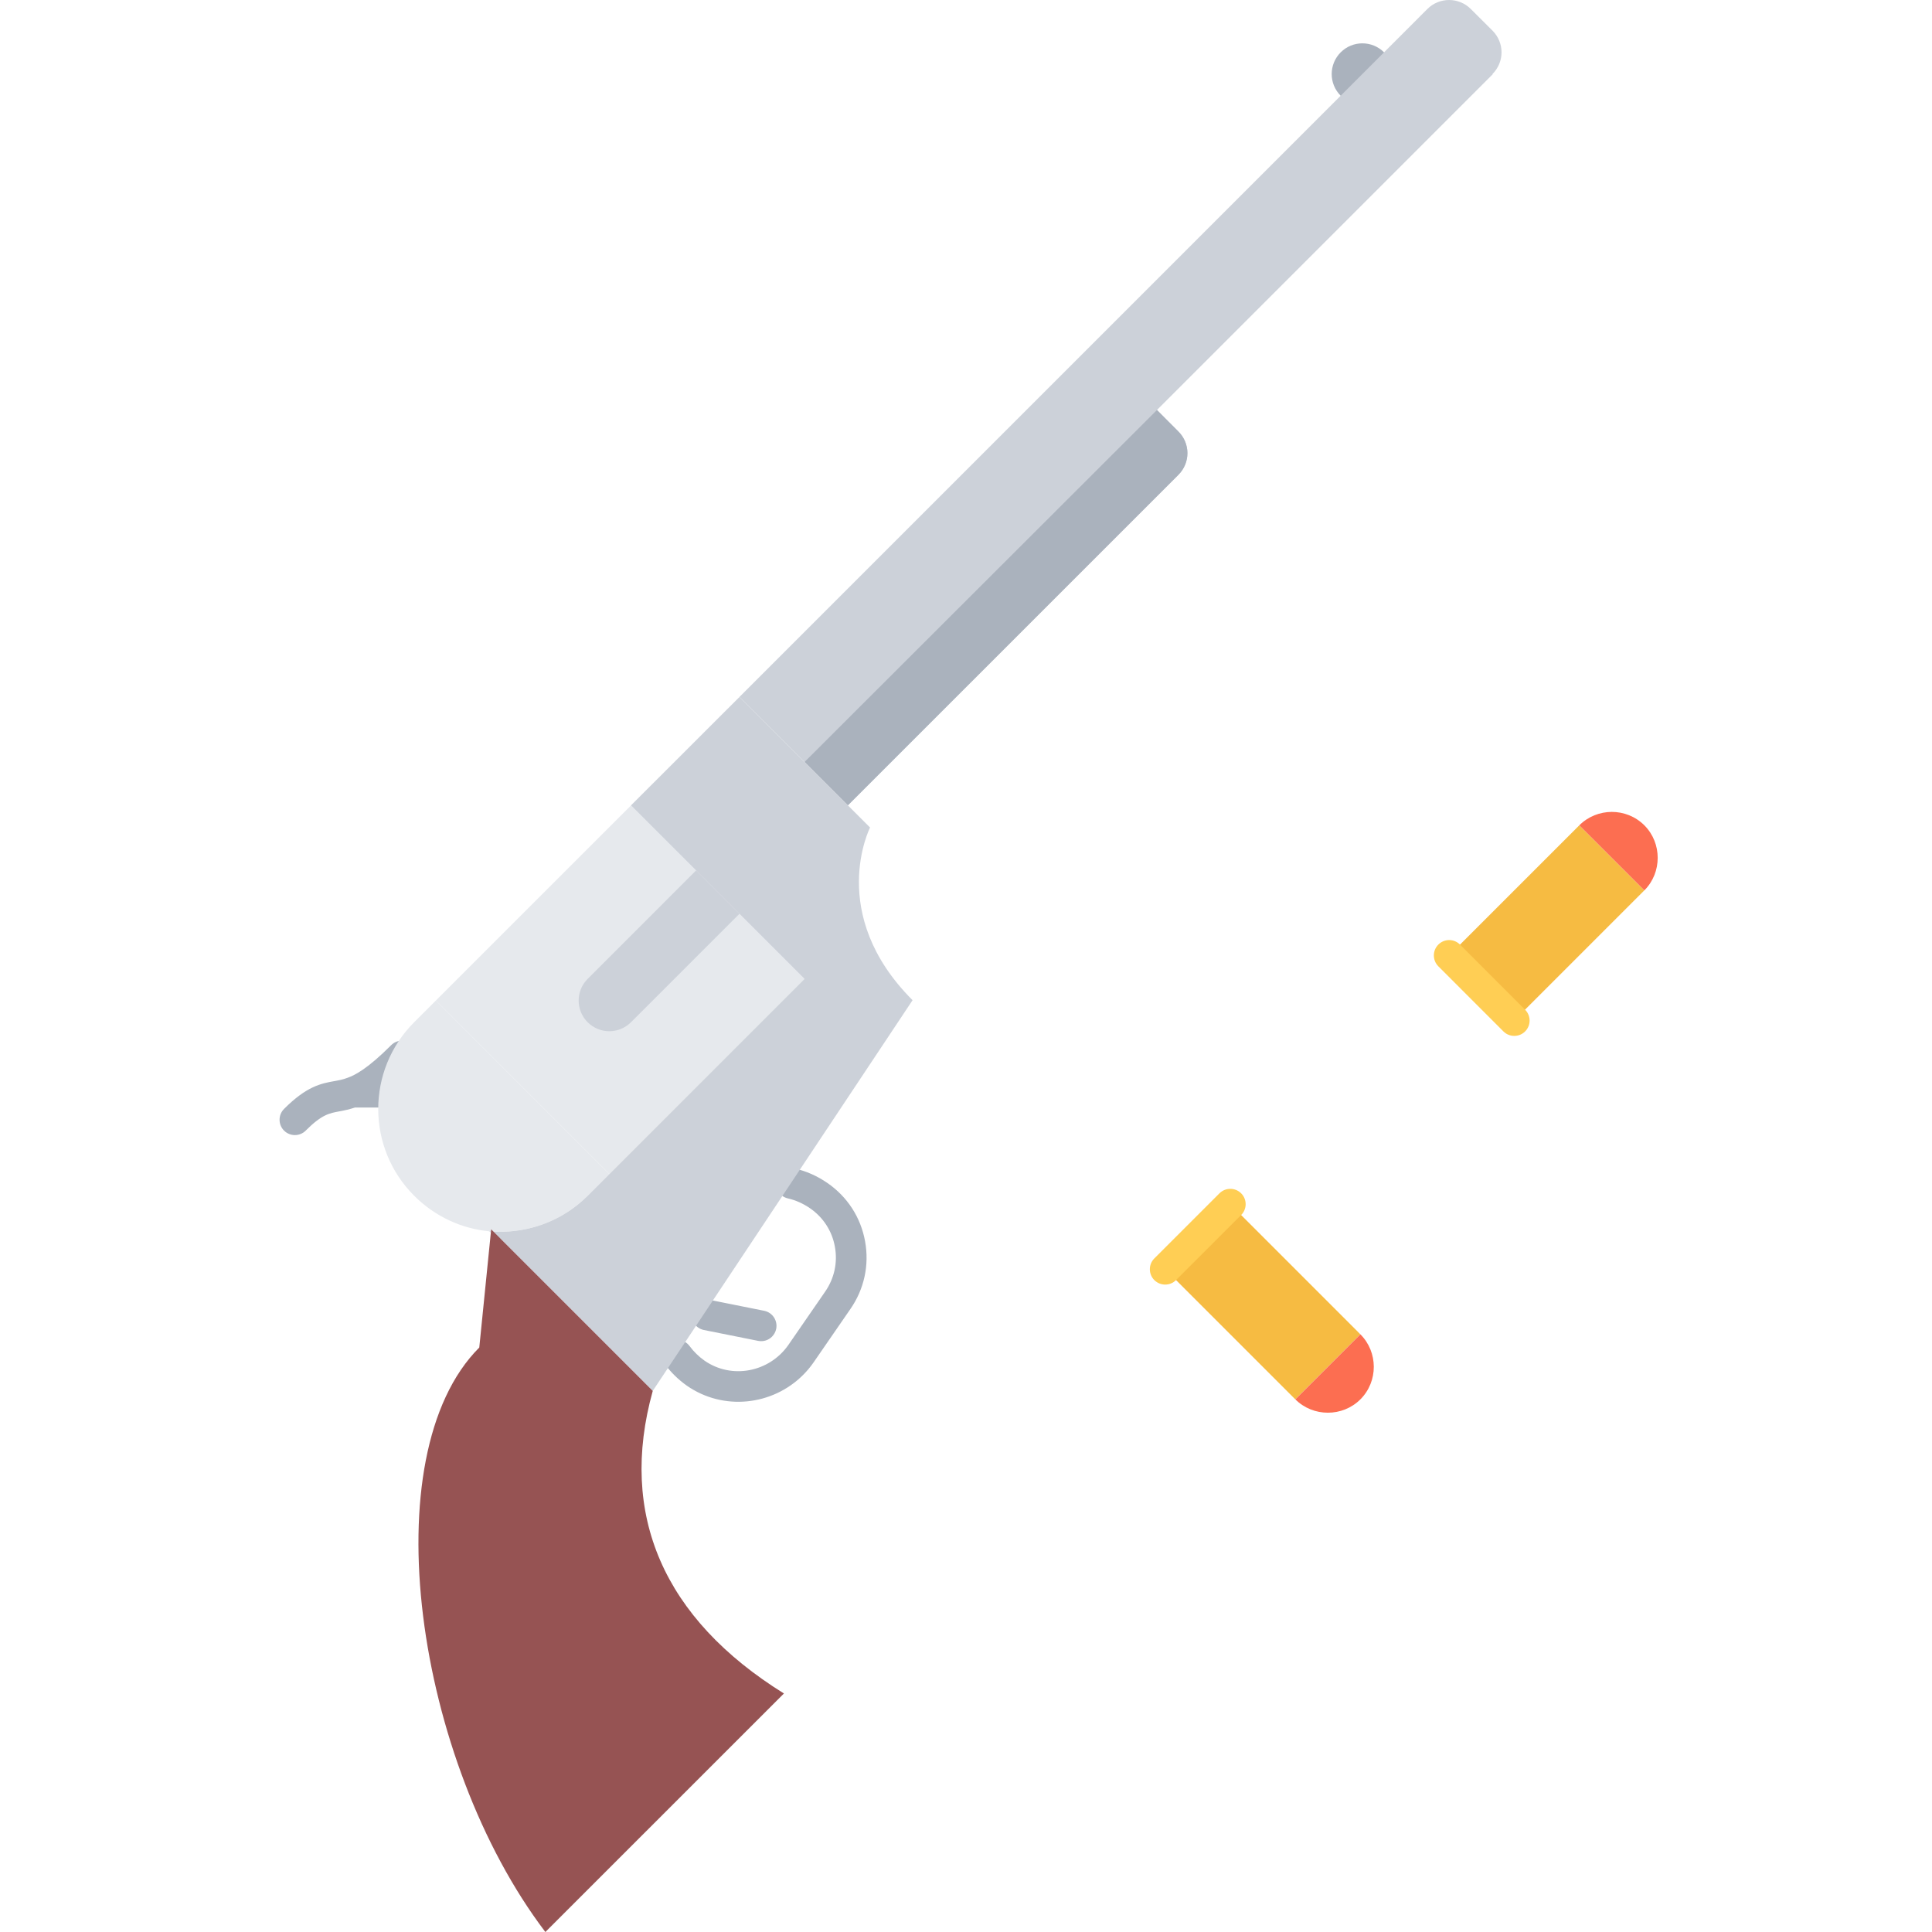 <svg height="503pt" viewBox="-72 0 503 503.918" width="503pt" xmlns="http://www.w3.org/2000/svg"><g fill="#aab2bd"><path d="m136.996 358.637c-7.984 7.984-20.766 9.41-30.285 2.801-2.219-1.566-4.145-3.449-5.738-5.598-1.312-1.77-.91-4.305.832-5.586 1.777-1.328 4.281-.945 5.594.832 1.094 1.473 2.406 2.754 3.902 3.809 7.047 4.902 16.84 3.055 21.832-4.047l9.602-13.914c2.414-3.465 3.328-7.633 2.566-11.758-.734-4.113-3.055-7.672-6.504-10.043-1.785-1.23-3.77-2.109-5.762-2.559-2.148-.496-3.504-2.633-3.016-4.793.48-2.152 2.625-3.504 4.793-3.016 3.016.688 5.879 1.953 8.52 3.777 5.207 3.574 8.715 8.977 9.84 15.199 1.145 6.23-.23 12.543-3.871 17.75l-9.59 13.906c-.816 1.176-1.73 2.254-2.715 3.238zm0 0"/><path d="m128.902 348.637c-.906.914-2.25 1.371-3.609 1.098l-14.145-2.832c-2.168-.434-3.566-2.535-3.145-4.703.426-2.152 2.527-3.57 4.707-3.145l14.148 2.832c2.168.438 3.562 2.543 3.137 4.711-.16.801-.559 1.504-1.094 2.039zm0 0"/><path d="m29.574 272.605c-6.191 6.191-9.457 7.832-11.418 8.527-1.289.488-2.391.672-3.465.863-3.328.602-7.109 1.281-13.039 7.219-.008.008-.016.016-.023.023-1.559 1.559-1.559 4.098 0 5.656 1.559 1.559 4.098 1.559 5.656 0 .008-.016.016-.016.023-.031 4.168-4.16 6.121-4.512 8.816-5 1.258-.227 2.586-.52 4.016-.992h14.113c1.102 0 2.102-.449 2.832-1.168.719-.73 1.168-1.73 1.168-2.832 0-2.211-1.801-4-4-4l-1.801.008c.902-.84 1.801-1.648 2.777-2.617 1.559-1.566 1.559-4.098 0-5.656-1.562-1.559-4.098-1.559-5.656 0zm0 0"/><path d="m277.23 13.652c-3.129 3.137-3.129 8.188 0 11.32l5.656 5.656 11.309-11.32-5.656-5.656c-3.117-3.125-8.184-3.133-11.309 0zm0 0"/></g><path d="m148.691 210.055-28.27-28.281 5.648-5.648 173.781-173.789c3.105-3.113 8.195-3.113 11.305 0l5.672 5.652c3.113 3.121 3.168 8.152-.008 11.32l.059.059-87.562 87.566 5.586 5.602c3.125 3.109 3.168 8.145 0 11.312l-5.656 5.656-74.891 74.887zm0 0" fill="#ccd1d9"/><path d="m148.691 210.055 5.656-5.656 74.891-74.887 5.656-5.656c3.168-3.168 3.125-8.203 0-11.312l-5.586-5.602-91.918 91.801zm0 0" fill="#aab2bd"/><path d="m35.574 266.621c-12.512 12.504-12.504 32.762-.008 45.258 5.488 5.496 12.445 8.598 19.566 9.277 9.168.793 18.672-2.262 25.688-9.277l5.656-5.656-45.246-45.258zm0 0" fill="#e6e9ed"/><path d="m86.488 306.223-45.254-45.266 50.91-50.898 45.254 45.266zm0 0" fill="#e6e9ed"/><path d="m97.789 362.789-39.594-39.59-3.062-2.035c9.168.793 18.672-2.262 25.688-9.277l56.562-56.562-45.258-45.262 5.656-5.656 22.641-22.625 28.27 28.281 5.785 5.777s-11.441 22.512 11.09 45.039zm0 0" fill="#ccd1d9"/><path d="m80.82 255.316c-3.129 3.121-3.129 8.188-.008 11.305 3.129 3.129 8.184 3.129 11.312 0l28.289-28.277-11.305-11.32zm0 0" fill="#ccd1d9"/><path d="m248.422 314.074 33.93 33.938-16.973 16.969-33.93-33.938zm0 0" fill="#f6bb42"/><path d="m265.398 364.988c4.637 4.648 12.336 4.641 16.965.008 4.699-4.695 4.641-12.344 0-16.973zm0 0" fill="#fc6e51"/><path d="m251.27 316.91-.016.008c-.023.023-.051.055-.074.07l-16.902 16.898c-1.559 1.559-4.098 1.559-5.656 0-1.559-1.562-1.559-4.098 0-5.656l16.984-16.977c1.566-1.559 4.094-1.559 5.664 0 1.559 1.559 1.559 4.098 0 5.656zm0 0" fill="#ffce54"/><path d="m305.516 249.211 33.934-33.934 16.965 16.965-33.934 33.934zm0 0" fill="#f6bb42"/><path d="m356.43 232.238c4.648-4.641 4.641-12.336.008-16.969-4.695-4.695-12.336-4.641-16.977 0zm0 0" fill="#fc6e51"/><path d="m308.355 246.375.008.016c.027.023.059.047.074.07l16.895 16.906c1.562 1.559 1.562 4.094 0 5.656-1.559 1.559-4.094 1.559-5.656 0l-16.977-16.984c-1.559-1.57-1.559-4.098 0-5.664 1.562-1.57 4.09-1.57 5.656 0zm0 0" fill="#ffce54"/><path d="m55.652 320.645 42.145 42.145c-8.992 32.305 2.832 59.402 34.215 78.914l-62.223 62.215c-33.938-44.68-45.359-124.328-17.238-152.449zm0 0" fill="#965353"/></svg>
